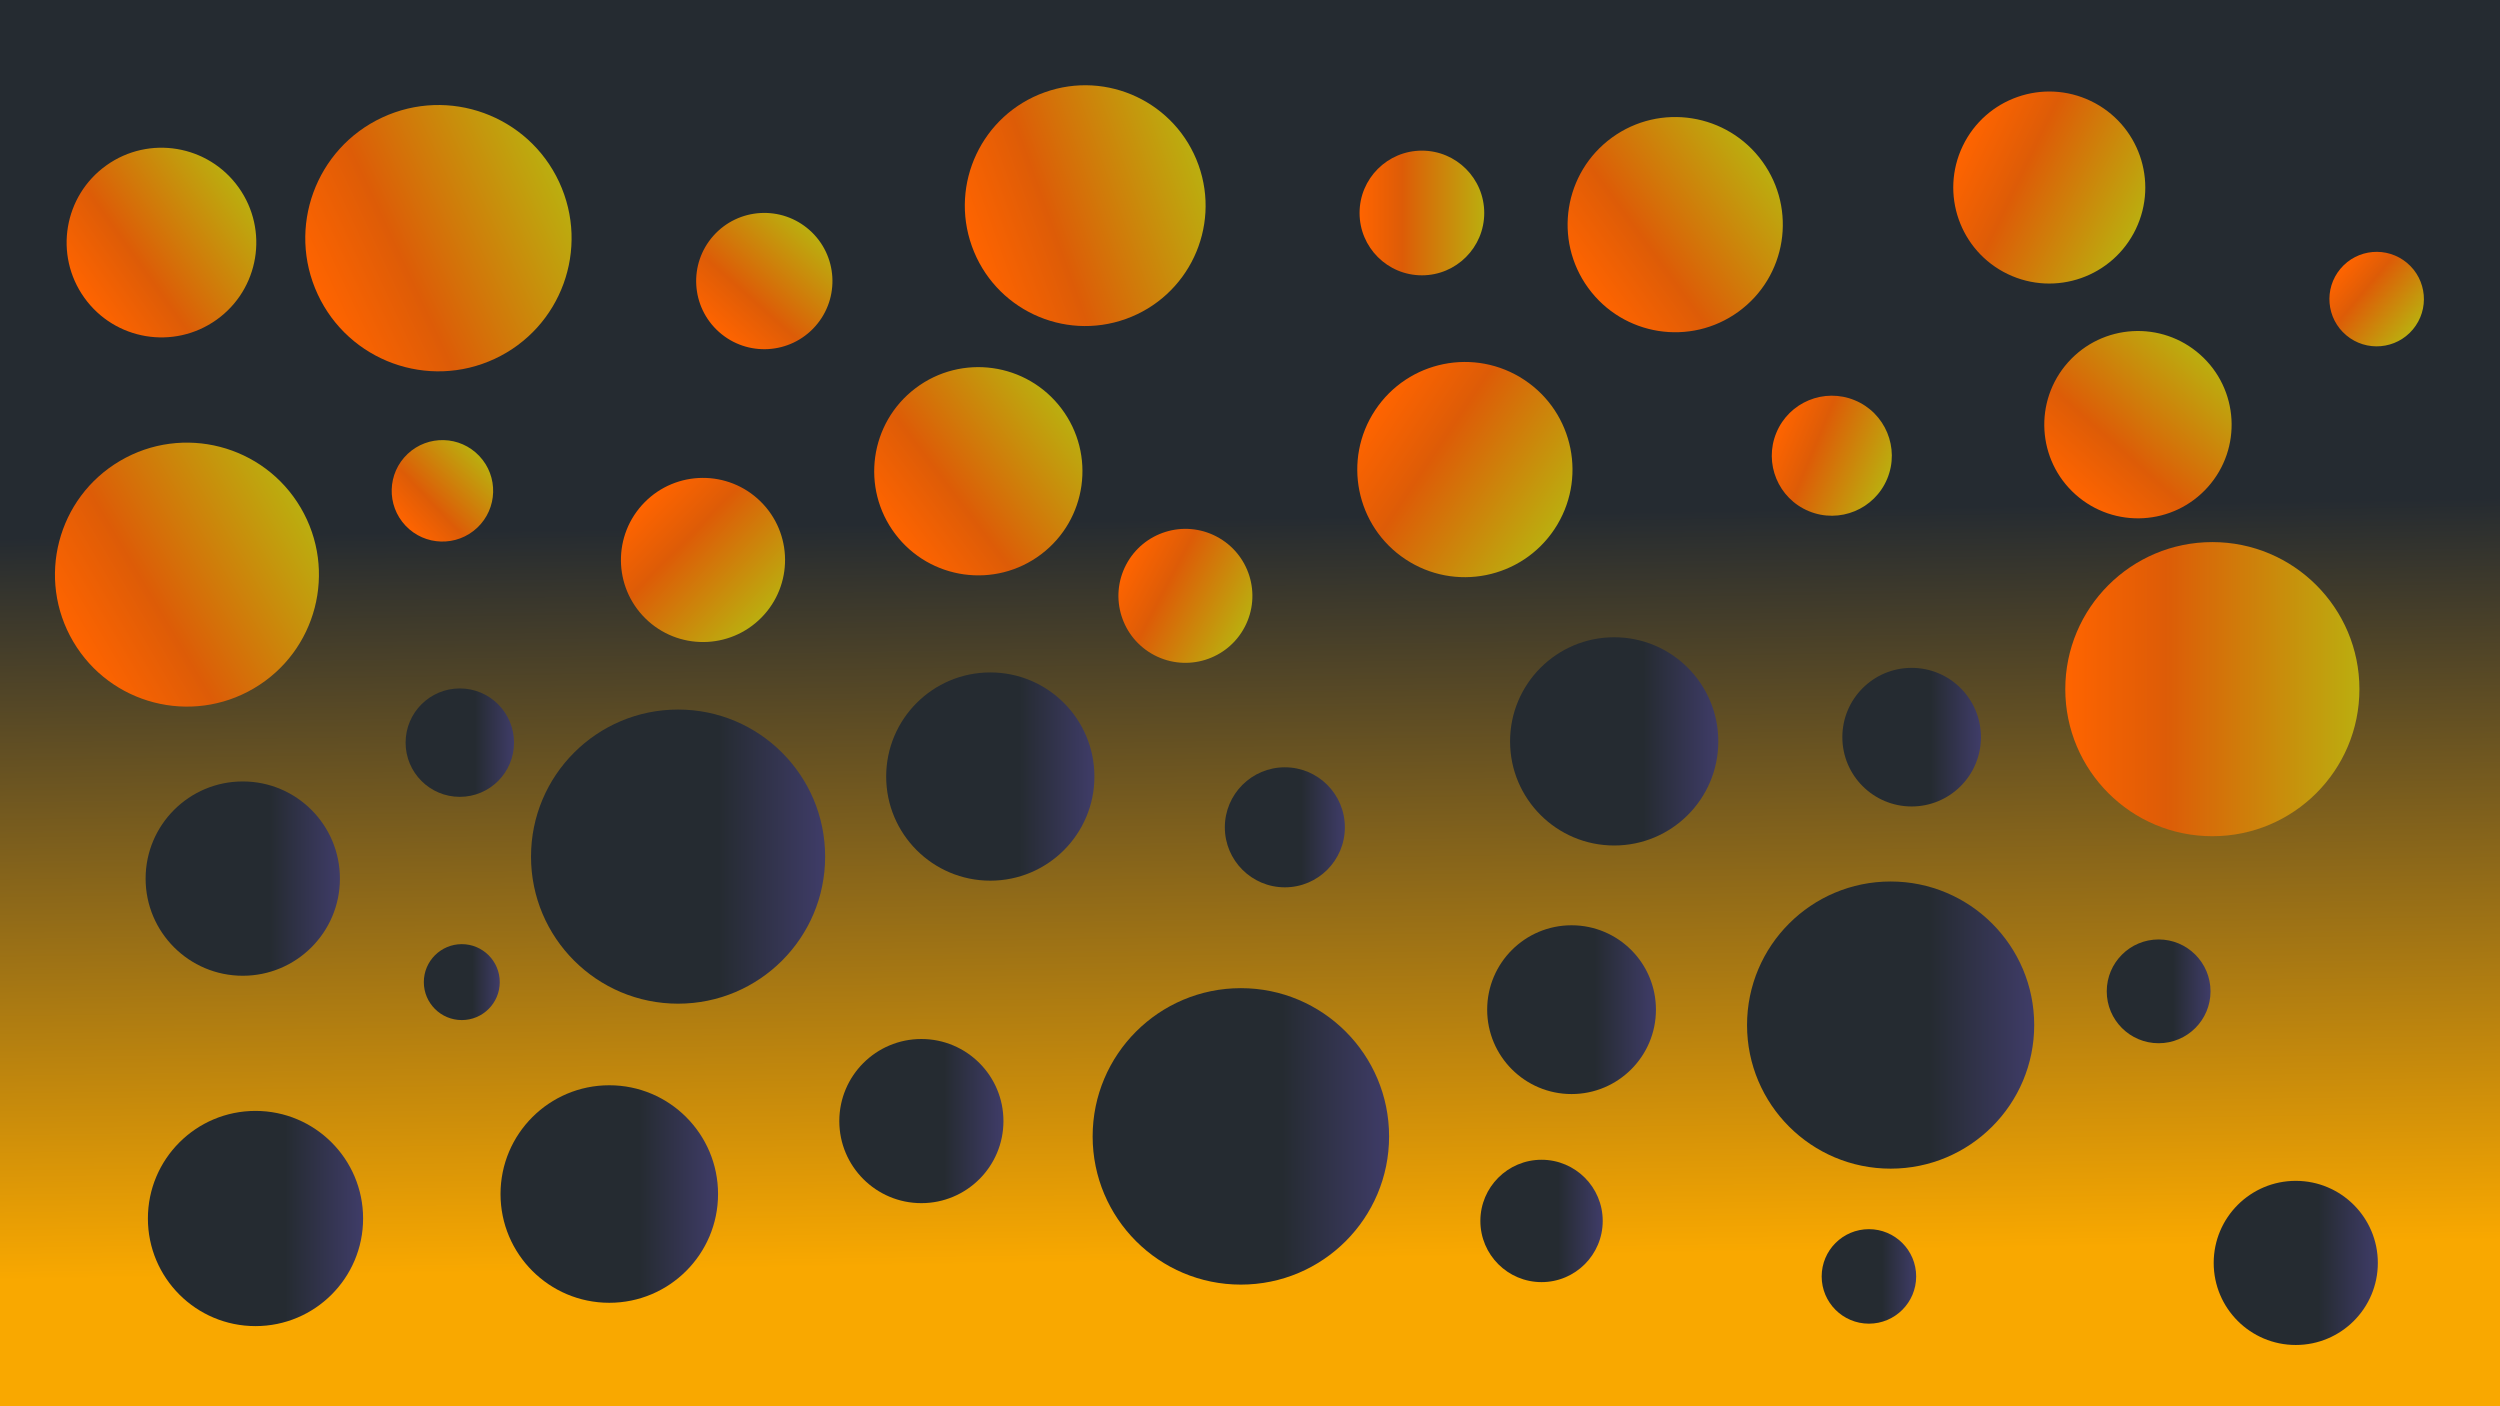 <?xml version="1.0" encoding="UTF-8" standalone="no"?>
<!-- Created with Inkscape (http://www.inkscape.org/) -->

<svg
   width="3840"
   height="2160"
   viewBox="0 0 3840 2160"
   version="1.1"
   id="svg1"
   inkscape:version="1.3.2 (091e20e, 2023-11-25, custom)"
   sodipodi:docname="bg2.svg"
   xmlns:inkscape="http://www.inkscape.org/namespaces/inkscape"
   xmlns:sodipodi="http://sodipodi.sourceforge.net/DTD/sodipodi-0.dtd"
   xmlns:xlink="http://www.w3.org/1999/xlink"
   xmlns="http://www.w3.org/2000/svg"
   xmlns:svg="http://www.w3.org/2000/svg">
  <sodipodi:namedview
     id="namedview1"
     pagecolor="#ffffff"
     bordercolor="#000000"
     borderopacity="0.25"
     inkscape:showpageshadow="2"
     inkscape:pageopacity="0.0"
     inkscape:pagecheckerboard="0"
     inkscape:deskcolor="#d1d1d1"
     inkscape:document-units="px"
     inkscape:zoom="0.28046875"
     inkscape:cx="2005.571"
     inkscape:cy="1214.039"
     inkscape:window-width="1920"
     inkscape:window-height="1013"
     inkscape:window-x="-9"
     inkscape:window-y="-9"
     inkscape:window-maximized="1"
     inkscape:current-layer="layer1" />
  <defs
     id="defs1">
    <linearGradient
       id="linearGradient87"
       inkscape:collect="always">
      <stop
         style="stop-color:#252b31;stop-opacity:1;"
         offset="0.638"
         id="stop85" />
      <stop
         style="stop-color:#3f3c68;stop-opacity:1;"
         offset="1"
         id="stop86" />
    </linearGradient>
    <linearGradient
       id="linearGradient73"
       inkscape:collect="always">
      <stop
         style="stop-color:#ff6400;stop-opacity:1;"
         offset="0"
         id="stop73" />
      <stop
         style="stop-color:#dd5c07;stop-opacity:1;"
         offset="0.343"
         id="stop75" />
      <stop
         style="stop-color:#bbae0f;stop-opacity:1;"
         offset="1"
         id="stop74" />
    </linearGradient>
    <linearGradient
       id="linearGradient1"
       inkscape:collect="always">
      <stop
         style="stop-color:#252b31;stop-opacity:1;"
         offset="0.084"
         id="stop1" />
      <stop
         style="stop-color:#f9a800;stop-opacity:1;"
         offset="1"
         id="stop2" />
    </linearGradient>
    <linearGradient
       inkscape:collect="always"
       xlink:href="#linearGradient1"
       id="linearGradient2"
       x1="2062.309"
       y1="688.277"
       x2="2082.479"
       y2="1933.73"
       gradientUnits="userSpaceOnUse" />
    <filter
       inkscape:label="Out of Focus"
       inkscape:menu="Blurs"
       inkscape:menu-tooltip="Edges are partly feathered out"
       style="color-interpolation-filters:sRGB;"
       id="filter7"
       x="-0.082"
       y="-0.135"
       width="1.164"
       height="1.269">
      <feMorphology
         radius="4"
         in="SourceGraphic"
         result="result0"
         id="feMorphology7" />
      <feGaussianBlur
         in="result0"
         stdDeviation="8"
         result="result91"
         id="feGaussianBlur7" />
      <feComposite
         operator="in"
         in="SourceGraphic"
         in2="result91"
         id="feComposite7"
         result="fbSourceGraphic" />
      <feColorMatrix
         result="fbSourceGraphicAlpha"
         in="fbSourceGraphic"
         values="0 0 0 -1 0 0 0 0 -1 0 0 0 0 -1 0 0 0 0 1 0"
         id="feColorMatrix52" />
      <feFlood
         id="feFlood52"
         flood-opacity="1"
         flood-color="rgb(255,255,255)"
         result="flood"
         in="fbSourceGraphic" />
      <feColorMatrix
         id="feColorMatrix53"
         in="fbSourceGraphic"
         values="1 0 0 0 0 0 1 0 0 0 0 0 1 0 0 -0.212 -0.715 -0.072 1 0 "
         result="colormatrix1" />
      <feGaussianBlur
         id="feGaussianBlur53"
         in="colormatrix1"
         stdDeviation="50 50"
         result="blur" />
      <feColorMatrix
         id="feColorMatrix54"
         in="blur"
         values="1 0 0 0 0 0 1 0 0 0 0 0 1 0 0 0 0 0 100 -0 "
         result="colormatrix2" />
      <feBlend
         id="feBlend54"
         in="colormatrix2"
         in2="flood"
         mode="normal"
         result="blend" />
      <feComposite
         id="feComposite54"
         in="blend"
         in2="blend"
         operator="arithmetic"
         k2="1"
         result="composite1" />
      <feComposite
         id="feComposite55"
         in2="fbSourceGraphic"
         operator="in"
         result="fbSourceGraphic" />
      <feColorMatrix
         result="fbSourceGraphicAlpha"
         in="fbSourceGraphic"
         values="0 0 0 -1 0 0 0 0 -1 0 0 0 0 -1 0 0 0 0 1 0"
         id="feColorMatrix55" />
      <feFlood
         id="feFlood55"
         flood-opacity="1"
         flood-color="rgb(255,255,255)"
         result="flood"
         in="fbSourceGraphic" />
      <feColorMatrix
         id="feColorMatrix56"
         in="fbSourceGraphic"
         values="1 0 0 0 0 0 1 0 0 0 0 0 1 0 0 -0.212 -0.715 -0.072 1 0 "
         result="colormatrix1" />
      <feGaussianBlur
         id="feGaussianBlur56"
         in="colormatrix1"
         stdDeviation="50 50"
         result="blur" />
      <feColorMatrix
         id="feColorMatrix57"
         in="blur"
         values="1 0 0 0 0 0 1 0 0 0 0 0 1 0 0 0 0 0 100 -0 "
         result="colormatrix2" />
      <feBlend
         id="feBlend57"
         in="colormatrix2"
         in2="flood"
         mode="normal"
         result="blend" />
      <feComposite
         id="feComposite57"
         in="blend"
         in2="blend"
         operator="arithmetic"
         k2="1"
         result="composite1" />
      <feComposite
         id="feComposite58"
         in2="fbSourceGraphic"
         operator="in"
         result="fbSourceGraphic" />
      <feColorMatrix
         result="fbSourceGraphicAlpha"
         in="fbSourceGraphic"
         values="0 0 0 -1 0 0 0 0 -1 0 0 0 0 -1 0 0 0 0 1 0"
         id="feColorMatrix58" />
      <feFlood
         id="feFlood58"
         flood-opacity="1"
         flood-color="rgb(255,255,255)"
         result="flood"
         in="fbSourceGraphic" />
      <feColorMatrix
         id="feColorMatrix59"
         in="fbSourceGraphic"
         values="1 0 0 0 0 0 1 0 0 0 0 0 1 0 0 -0.212 -0.715 -0.072 1 0 "
         result="colormatrix1" />
      <feGaussianBlur
         id="feGaussianBlur59"
         in="colormatrix1"
         stdDeviation="50 50"
         result="blur" />
      <feColorMatrix
         id="feColorMatrix60"
         in="blur"
         values="1 0 0 0 0 0 1 0 0 0 0 0 1 0 0 0 0 0 100 -0 "
         result="colormatrix2" />
      <feBlend
         id="feBlend60"
         in="colormatrix2"
         in2="flood"
         mode="normal"
         result="blend" />
      <feComposite
         id="feComposite60"
         in="blend"
         in2="blend"
         operator="arithmetic"
         k2="1"
         result="composite1" />
      <feComposite
         id="feComposite61"
         in2="fbSourceGraphic"
         operator="in" />
    </filter>
    <linearGradient
       inkscape:collect="always"
       xlink:href="#linearGradient73"
       id="linearGradient74"
       x1="468.936"
       y1="287.412"
       x2="721.052"
       y2="287.412"
       gradientUnits="userSpaceOnUse"
       gradientTransform="matrix(1.622,0,0,1.622,-509.357,149.813)" />
    <linearGradient
       inkscape:collect="always"
       xlink:href="#linearGradient73"
       id="linearGradient75"
       gradientUnits="userSpaceOnUse"
       x1="468.936"
       y1="287.412"
       x2="721.052"
       y2="287.412"
       gradientTransform="matrix(1.467,0,0,1.467,590.158,437.775)" />
    <linearGradient
       inkscape:collect="always"
       xlink:href="#linearGradient73"
       id="linearGradient76"
       gradientUnits="userSpaceOnUse"
       x1="468.936"
       y1="287.412"
       x2="721.052"
       y2="287.412"
       gradientTransform="matrix(0.816,0,0,0.816,1551.951,-270.659)" />
    <linearGradient
       inkscape:collect="always"
       xlink:href="#linearGradient73"
       id="linearGradient77"
       gradientUnits="userSpaceOnUse"
       x1="468.936"
       y1="287.412"
       x2="721.052"
       y2="287.412"
       gradientTransform="matrix(0.731,0,0,0.731,2432.269,-639.968)" />
    <linearGradient
       inkscape:collect="always"
       xlink:href="#linearGradient73"
       id="linearGradient78"
       gradientUnits="userSpaceOnUse"
       x1="468.936"
       y1="287.412"
       x2="721.052"
       y2="287.412"
       gradientTransform="matrix(1.17,0,0,1.17,2265.651,-1440.621)" />
    <linearGradient
       inkscape:collect="always"
       xlink:href="#linearGradient73"
       id="linearGradient79"
       gradientUnits="userSpaceOnUse"
       x1="468.936"
       y1="287.412"
       x2="721.052"
       y2="287.412"
       gradientTransform="matrix(1.311,0,0,1.311,1098.873,1414.661)" />
    <linearGradient
       inkscape:collect="always"
       xlink:href="#linearGradient73"
       id="linearGradient80"
       gradientUnits="userSpaceOnUse"
       x1="468.936"
       y1="287.412"
       x2="721.052"
       y2="287.412"
       gradientTransform="matrix(0.76,0,0,0.76,1732.091,108.825)" />
    <linearGradient
       inkscape:collect="always"
       xlink:href="#linearGradient73"
       id="linearGradient81"
       gradientUnits="userSpaceOnUse"
       x1="468.936"
       y1="287.412"
       x2="721.052"
       y2="287.412"
       gradientTransform="matrix(1.269,0,0,1.269,7.822,1118.732)" />
    <linearGradient
       inkscape:collect="always"
       xlink:href="#linearGradient73"
       id="linearGradient82"
       gradientUnits="userSpaceOnUse"
       x1="468.936"
       y1="287.412"
       x2="721.052"
       y2="287.412"
       gradientTransform="translate(777.983,-431.24)" />
    <linearGradient
       inkscape:collect="always"
       xlink:href="#linearGradient73"
       id="linearGradient83"
       gradientUnits="userSpaceOnUse"
       x1="468.936"
       y1="287.412"
       x2="721.052"
       y2="287.412"
       gradientTransform="matrix(0.83,0,0,0.83,-37.42,925.888)" />
    <linearGradient
       inkscape:collect="always"
       xlink:href="#linearGradient73"
       id="linearGradient84"
       gradientUnits="userSpaceOnUse"
       x1="468.936"
       y1="287.412"
       x2="721.052"
       y2="287.412"
       gradientTransform="matrix(1.311,0,0,1.311,1493.003,-1021.8)" />
    <linearGradient
       inkscape:collect="always"
       xlink:href="#linearGradient73"
       id="linearGradient85"
       gradientUnits="userSpaceOnUse"
       x1="468.936"
       y1="287.412"
       x2="721.052"
       y2="287.412"
       gradientTransform="matrix(1.141,0,0,1.141,1017.979,2557.989)" />
    <linearGradient
       inkscape:collect="always"
       xlink:href="#linearGradient73"
       id="linearGradient74-7"
       x1="468.936"
       y1="287.412"
       x2="721.052"
       y2="287.412"
       gradientUnits="userSpaceOnUse"
       gradientTransform="matrix(0.618,0,0,0.618,-391.329,837.049)" />
    <linearGradient
       inkscape:collect="always"
       xlink:href="#linearGradient73"
       id="linearGradient74-71"
       x1="468.936"
       y1="287.412"
       x2="721.052"
       y2="287.412"
       gradientUnits="userSpaceOnUse"
       gradientTransform="matrix(1.156,0,0,1.156,-702.032,115.22)" />
    <linearGradient
       inkscape:collect="always"
       xlink:href="#linearGradient73"
       id="linearGradient74-6"
       x1="468.936"
       y1="287.412"
       x2="721.052"
       y2="287.412"
       gradientUnits="userSpaceOnUse"
       gradientTransform="matrix(1.608,0,0,1.608,-1156.763,444.176)" />
    <linearGradient
       inkscape:collect="always"
       xlink:href="#linearGradient73"
       id="linearGradient74-0"
       x1="468.936"
       y1="287.412"
       x2="721.052"
       y2="287.412"
       gradientUnits="userSpaceOnUse"
       gradientTransform="matrix(0.576,0,0,0.576,2749.234,-2160.065)" />
    <linearGradient
       inkscape:collect="always"
       xlink:href="#linearGradient73"
       id="linearGradient74-8"
       x1="468.936"
       y1="287.412"
       x2="721.052"
       y2="287.412"
       gradientUnits="userSpaceOnUse"
       gradientTransform="matrix(1.792,0,0,1.792,2331.973,543.509)" />
    <linearGradient
       inkscape:collect="always"
       xlink:href="#linearGradient87"
       id="linearGradient74-79"
       x1="468.936"
       y1="287.412"
       x2="721.052"
       y2="287.412"
       gradientUnits="userSpaceOnUse"
       gradientTransform="matrix(1.269,0,0,1.269,766.228,828.136)" />
    <linearGradient
       inkscape:collect="always"
       xlink:href="#linearGradient87"
       id="linearGradient88"
       gradientUnits="userSpaceOnUse"
       gradientTransform="matrix(1.028,0,0,1.028,1802.093,1255.302)"
       x1="468.936"
       y1="287.412"
       x2="721.052"
       y2="287.412" />
    <linearGradient
       inkscape:collect="always"
       xlink:href="#linearGradient87"
       id="linearGradient89"
       gradientUnits="userSpaceOnUse"
       gradientTransform="matrix(0.844,0,0,0.844,2433.852,889.571)"
       x1="468.936"
       y1="287.412"
       x2="721.052"
       y2="287.412" />
    <linearGradient
       inkscape:collect="always"
       xlink:href="#linearGradient87"
       id="linearGradient90"
       gradientUnits="userSpaceOnUse"
       gradientTransform="matrix(0.745,0,0,0.745,1924.28,1661.113)"
       x1="468.936"
       y1="287.412"
       x2="721.052"
       y2="287.412" />
    <linearGradient
       inkscape:collect="always"
       xlink:href="#linearGradient87"
       id="linearGradient91"
       gradientUnits="userSpaceOnUse"
       gradientTransform="matrix(1.325,0,0,1.325,147.339,1453.126)"
       x1="468.936"
       y1="287.412"
       x2="721.052"
       y2="287.412" />
    <linearGradient
       inkscape:collect="always"
       xlink:href="#linearGradient87"
       id="linearGradient92"
       gradientUnits="userSpaceOnUse"
       gradientTransform="matrix(0.661,0,0,0.661,313.226,950.829)"
       x1="468.936"
       y1="287.412"
       x2="721.052"
       y2="287.412" />
    <linearGradient
       inkscape:collect="always"
       xlink:href="#linearGradient87"
       id="linearGradient93"
       gradientUnits="userSpaceOnUse"
       gradientTransform="matrix(0.463,0,0,0.463,434.071,1375.567)"
       x1="468.936"
       y1="287.412"
       x2="721.052"
       y2="287.412" />
    <linearGradient
       inkscape:collect="always"
       xlink:href="#linearGradient87"
       id="linearGradient94"
       gradientUnits="userSpaceOnUse"
       gradientTransform="translate(820.243,1434.557)"
       x1="468.936"
       y1="287.412"
       x2="721.052"
       y2="287.412" />
    <linearGradient
       inkscape:collect="always"
       xlink:href="#linearGradient87"
       id="linearGradient95"
       gradientUnits="userSpaceOnUse"
       gradientTransform="matrix(0.731,0,0,0.731,1538.418,1060.567)"
       x1="468.936"
       y1="287.412"
       x2="721.052"
       y2="287.412" />
    <linearGradient
       inkscape:collect="always"
       xlink:href="#linearGradient87"
       id="linearGradient96"
       gradientUnits="userSpaceOnUse"
       gradientTransform="matrix(0.632,0,0,0.632,2939.442,1340.969)"
       x1="468.936"
       y1="287.412"
       x2="721.052"
       y2="287.412" />
    <linearGradient
       inkscape:collect="always"
       xlink:href="#linearGradient87"
       id="linearGradient97"
       gradientUnits="userSpaceOnUse"
       gradientTransform="matrix(1.75,0,0,1.75,1863.035,1071.678)"
       x1="468.936"
       y1="287.412"
       x2="721.052"
       y2="287.412" />
    <linearGradient
       inkscape:collect="always"
       xlink:href="#linearGradient87"
       id="linearGradient98"
       gradientUnits="userSpaceOnUse"
       gradientTransform="matrix(1.806,0,0,1.806,831.352,1226.388)"
       x1="468.936"
       y1="287.412"
       x2="721.052"
       y2="287.412" />
    <linearGradient
       inkscape:collect="always"
       xlink:href="#linearGradient87"
       id="linearGradient99"
       gradientUnits="userSpaceOnUse"
       gradientTransform="matrix(1.269,0,0,1.269,1724.521,774.117)"
       x1="468.936"
       y1="287.412"
       x2="721.052"
       y2="287.412" />
    <linearGradient
       inkscape:collect="always"
       xlink:href="#linearGradient87"
       id="linearGradient100"
       gradientUnits="userSpaceOnUse"
       gradientTransform="matrix(1.311,0,0,1.311,-387.667,1494.79)"
       x1="468.936"
       y1="287.412"
       x2="721.052"
       y2="287.412" />
    <linearGradient
       inkscape:collect="always"
       xlink:href="#linearGradient87"
       id="linearGradient101"
       gradientUnits="userSpaceOnUse"
       gradientTransform="matrix(1.184,0,0,1.184,-331.494,1009.274)"
       x1="468.936"
       y1="287.412"
       x2="721.052"
       y2="287.412" />
    <linearGradient
       inkscape:collect="always"
       xlink:href="#linearGradient87"
       id="linearGradient102"
       gradientUnits="userSpaceOnUse"
       gradientTransform="matrix(1.792,0,0,1.792,-24.676,800.723)"
       x1="468.936"
       y1="287.412"
       x2="721.052"
       y2="287.412" />
    <linearGradient
       inkscape:collect="always"
       xlink:href="#linearGradient87"
       id="linearGradient74-79-5"
       x1="468.936"
       y1="287.412"
       x2="721.052"
       y2="287.412"
       gradientUnits="userSpaceOnUse"
       gradientTransform="translate(2931.301,1652.426)" />
    <linearGradient
       inkscape:collect="always"
       xlink:href="#linearGradient87"
       id="linearGradient74-79-2"
       x1="468.936"
       y1="287.412"
       x2="721.052"
       y2="287.412"
       gradientUnits="userSpaceOnUse"
       gradientTransform="matrix(0.576,0,0,0.576,2528.106,1795.103)" />
  </defs>
  <g
     inkscape:label="Layer 1"
     inkscape:groupmode="layer"
     id="layer1">
    <rect
       style="fill:url(#linearGradient2);fill-rule:evenodd;fill-opacity:1;filter:url(#filter7)"
       id="rect1"
       width="4568.343"
       height="2788.404"
       x="-242.031"
       y="-282.37" />
    <circle
       style="fill:url(#linearGradient75);fill-opacity:1;fill-rule:evenodd;stroke-width:1.467"
       id="path70-3"
       cx="1462.83"
       cy="859.32"
       r="184.888"
       transform="rotate(-19.701)" />
    <circle
       style="fill:url(#linearGradient76);fill-opacity:1;fill-rule:evenodd;stroke-width:0.816"
       id="path70-8"
       cx="2037.557"
       cy="-36.087"
       r="102.883"
       transform="rotate(27.701)" />
    <circle
       style="fill:url(#linearGradient77);fill-opacity:1;fill-rule:evenodd;stroke-width:0.731"
       id="path70-1"
       cx="2867.388"
       cy="-429.784"
       r="92.186"
       transform="rotate(22.495)" />
    <circle
       style="fill:url(#linearGradient78);fill-opacity:1;fill-rule:evenodd;stroke-width:1.17"
       id="path70-2"
       cx="2961.619"
       cy="-1104.434"
       r="147.451"
       transform="rotate(25.68)" />
    <circle
       style="fill:url(#linearGradient79);fill-opacity:1;fill-rule:evenodd;stroke-width:1.311"
       id="path70-0"
       cx="1878.986"
       cy="1791.495"
       r="165.278"
       transform="rotate(-35.997)" />
    <circle
       style="fill:url(#linearGradient80);fill-opacity:1;fill-rule:evenodd;stroke-width:0.76"
       id="path70-5"
       cx="2184.039"
       cy="327.139"
       r="95.752" />
    <circle
       style="fill:url(#linearGradient81);fill-opacity:1;fill-rule:evenodd;stroke-width:1.269"
       id="path70-84"
       cx="762.691"
       cy="1483.372"
       r="159.93"
       transform="rotate(-37.07)" />
    <circle
       style="fill:url(#linearGradient82);fill-opacity:1;fill-rule:evenodd"
       id="path70-6"
       cx="1372.976"
       cy="-143.828"
       r="126.058"
       transform="rotate(44.519)" />
    <circle
       style="fill:url(#linearGradient83);fill-opacity:1;fill-rule:evenodd;stroke-width:0.83"
       id="path70-08"
       cx="456.6"
       cy="1164.525"
       r="104.665"
       transform="rotate(-48.4)" />
    <circle
       style="fill:url(#linearGradient84);fill-opacity:1;fill-rule:evenodd;stroke-width:1.311"
       id="path70-12"
       cx="2273.116"
       cy="-644.966"
       r="165.278"
       transform="rotate(33.614)" />
    <circle
       style="fill:url(#linearGradient85);fill-opacity:1;fill-rule:evenodd;stroke-width:1.141"
       id="path70-55"
       cx="1697.117"
       cy="2886.047"
       r="143.885"
       transform="rotate(-48.308)" />
    <circle
       style="fill:url(#linearGradient74-7);fill-opacity:1;fill-rule:evenodd;stroke-width:0.618"
       id="path70-4"
       cx="-23.527"
       cy="1014.716"
       r="77.924"
       transform="rotate(-43.359)" />
    <circle
       style="fill:url(#linearGradient74-71);fill-opacity:1;fill-rule:evenodd;stroke-width:1.156"
       id="path70-9"
       cx="-14.479"
       cy="447.343"
       r="145.668"
       transform="rotate(-35.504)" />
    <circle
       style="fill:url(#linearGradient74-6);fill-opacity:1;fill-rule:evenodd;stroke-width:1.608"
       id="path70-63"
       cx="-199.946"
       cy="906.367"
       r="202.715"
       transform="rotate(-30.462)" />
    <circle
       style="fill:url(#linearGradient74-0);fill-opacity:1;fill-rule:evenodd;stroke-width:0.576"
       id="path70-67"
       cx="3091.793"
       cy="-1994.591"
       r="72.576"
       transform="rotate(40)" />
    <circle
       style="fill:url(#linearGradient74-79);fill-opacity:1;fill-rule:evenodd;stroke-width:1.269"
       id="path70-15"
       cx="1521.097"
       cy="1192.777"
       r="159.93" />
    <circle
       style="fill:url(#linearGradient88);fill-opacity:1;fill-rule:evenodd;stroke-width:1.028"
       id="path70-15-0"
       cx="2413.916"
       cy="1550.844"
       r="129.623" />
    <circle
       style="fill:url(#linearGradient89);fill-opacity:1;fill-rule:evenodd;stroke-width:0.844"
       id="path70-15-4"
       cx="2936.286"
       cy="1132.273"
       r="106.448" />
    <circle
       style="fill:url(#linearGradient90);fill-opacity:1;fill-rule:evenodd;stroke-width:0.745"
       id="path70-15-6"
       cx="2367.813"
       cy="1875.362"
       r="93.969" />
    <circle
       style="fill:url(#linearGradient91);fill-opacity:1;fill-rule:evenodd;stroke-width:1.325"
       id="path70-15-48"
       cx="935.866"
       cy="1834.025"
       r="167.061" />
    <circle
       style="fill:url(#linearGradient92);fill-opacity:1;fill-rule:evenodd;stroke-width:0.661"
       id="path70-15-3"
       cx="706.273"
       cy="1140.69"
       r="83.273" />
    <circle
       style="fill:url(#linearGradient93);fill-opacity:1;fill-rule:evenodd;stroke-width:0.463"
       id="path70-15-33"
       cx="709.314"
       cy="1508.523"
       r="58.314" />
    <circle
       style="fill:url(#linearGradient94);fill-opacity:1;fill-rule:evenodd"
       id="path70-15-41"
       cx="1415.236"
       cy="1721.969"
       r="126.058" />
    <circle
       style="fill:url(#linearGradient95);fill-opacity:1;fill-rule:evenodd;stroke-width:0.731"
       id="path70-15-7"
       cx="1973.537"
       cy="1270.752"
       r="92.186" />
    <circle
       style="fill:url(#linearGradient96);fill-opacity:1;fill-rule:evenodd;stroke-width:0.632"
       id="path70-15-02"
       cx="3315.66"
       cy="1522.701"
       r="79.707" />
    <circle
       style="fill:url(#linearGradient74-79-5);fill-opacity:1;fill-rule:evenodd"
       id="path70-15-18"
       cx="3526.295"
       cy="1939.838"
       r="126.058" />
    <circle
       style="fill:url(#linearGradient74-79-2);fill-opacity:1;fill-rule:evenodd;stroke-width:0.576"
       id="path70-15-184"
       cx="2870.665"
       cy="1960.576"
       r="72.576" />
    <circle
       style="fill:url(#linearGradient97);fill-opacity:1;fill-rule:evenodd;stroke-width:1.75"
       id="path70-15-46"
       cx="2903.997"
       cy="1574.515"
       r="220.543" />
    <circle
       style="fill:url(#linearGradient98);fill-opacity:1;fill-rule:evenodd;stroke-width:1.806"
       id="path70-15-1"
       cx="1905.972"
       cy="1745.484"
       r="227.674" />
    <circle
       style="fill:url(#linearGradient99);fill-opacity:1;fill-rule:evenodd;stroke-width:1.269"
       id="path70-15-11"
       cx="2479.39"
       cy="1138.757"
       r="159.93" />
    <circle
       style="fill:url(#linearGradient100);fill-opacity:1;fill-rule:evenodd;stroke-width:1.311"
       id="path70-15-45"
       cx="392.445"
       cy="1871.624"
       r="165.278" />
    <circle
       style="fill:url(#linearGradient101);fill-opacity:1;fill-rule:evenodd;stroke-width:1.184"
       id="path70-15-9"
       cx="372.888"
       cy="1349.526"
       r="149.234" />
    <circle
       style="fill:url(#linearGradient102);fill-opacity:1;fill-rule:evenodd;stroke-width:1.792"
       id="path70-15-2"
       cx="1041.529"
       cy="1315.754"
       r="225.891" />
    <circle
       style="fill:url(#linearGradient74-8);fill-opacity:1;fill-rule:evenodd;stroke-width:1.792"
       id="path70-61"
       cx="3398.178"
       cy="1058.54"
       r="225.891" />
    <circle
       style="fill:url(#linearGradient74);fill-rule:evenodd;stroke-width:1.622"
       id="path70"
       cx="455.874"
       cy="616.068"
       r="204.498"
       transform="rotate(-24.986)" />
  </g>
</svg>
